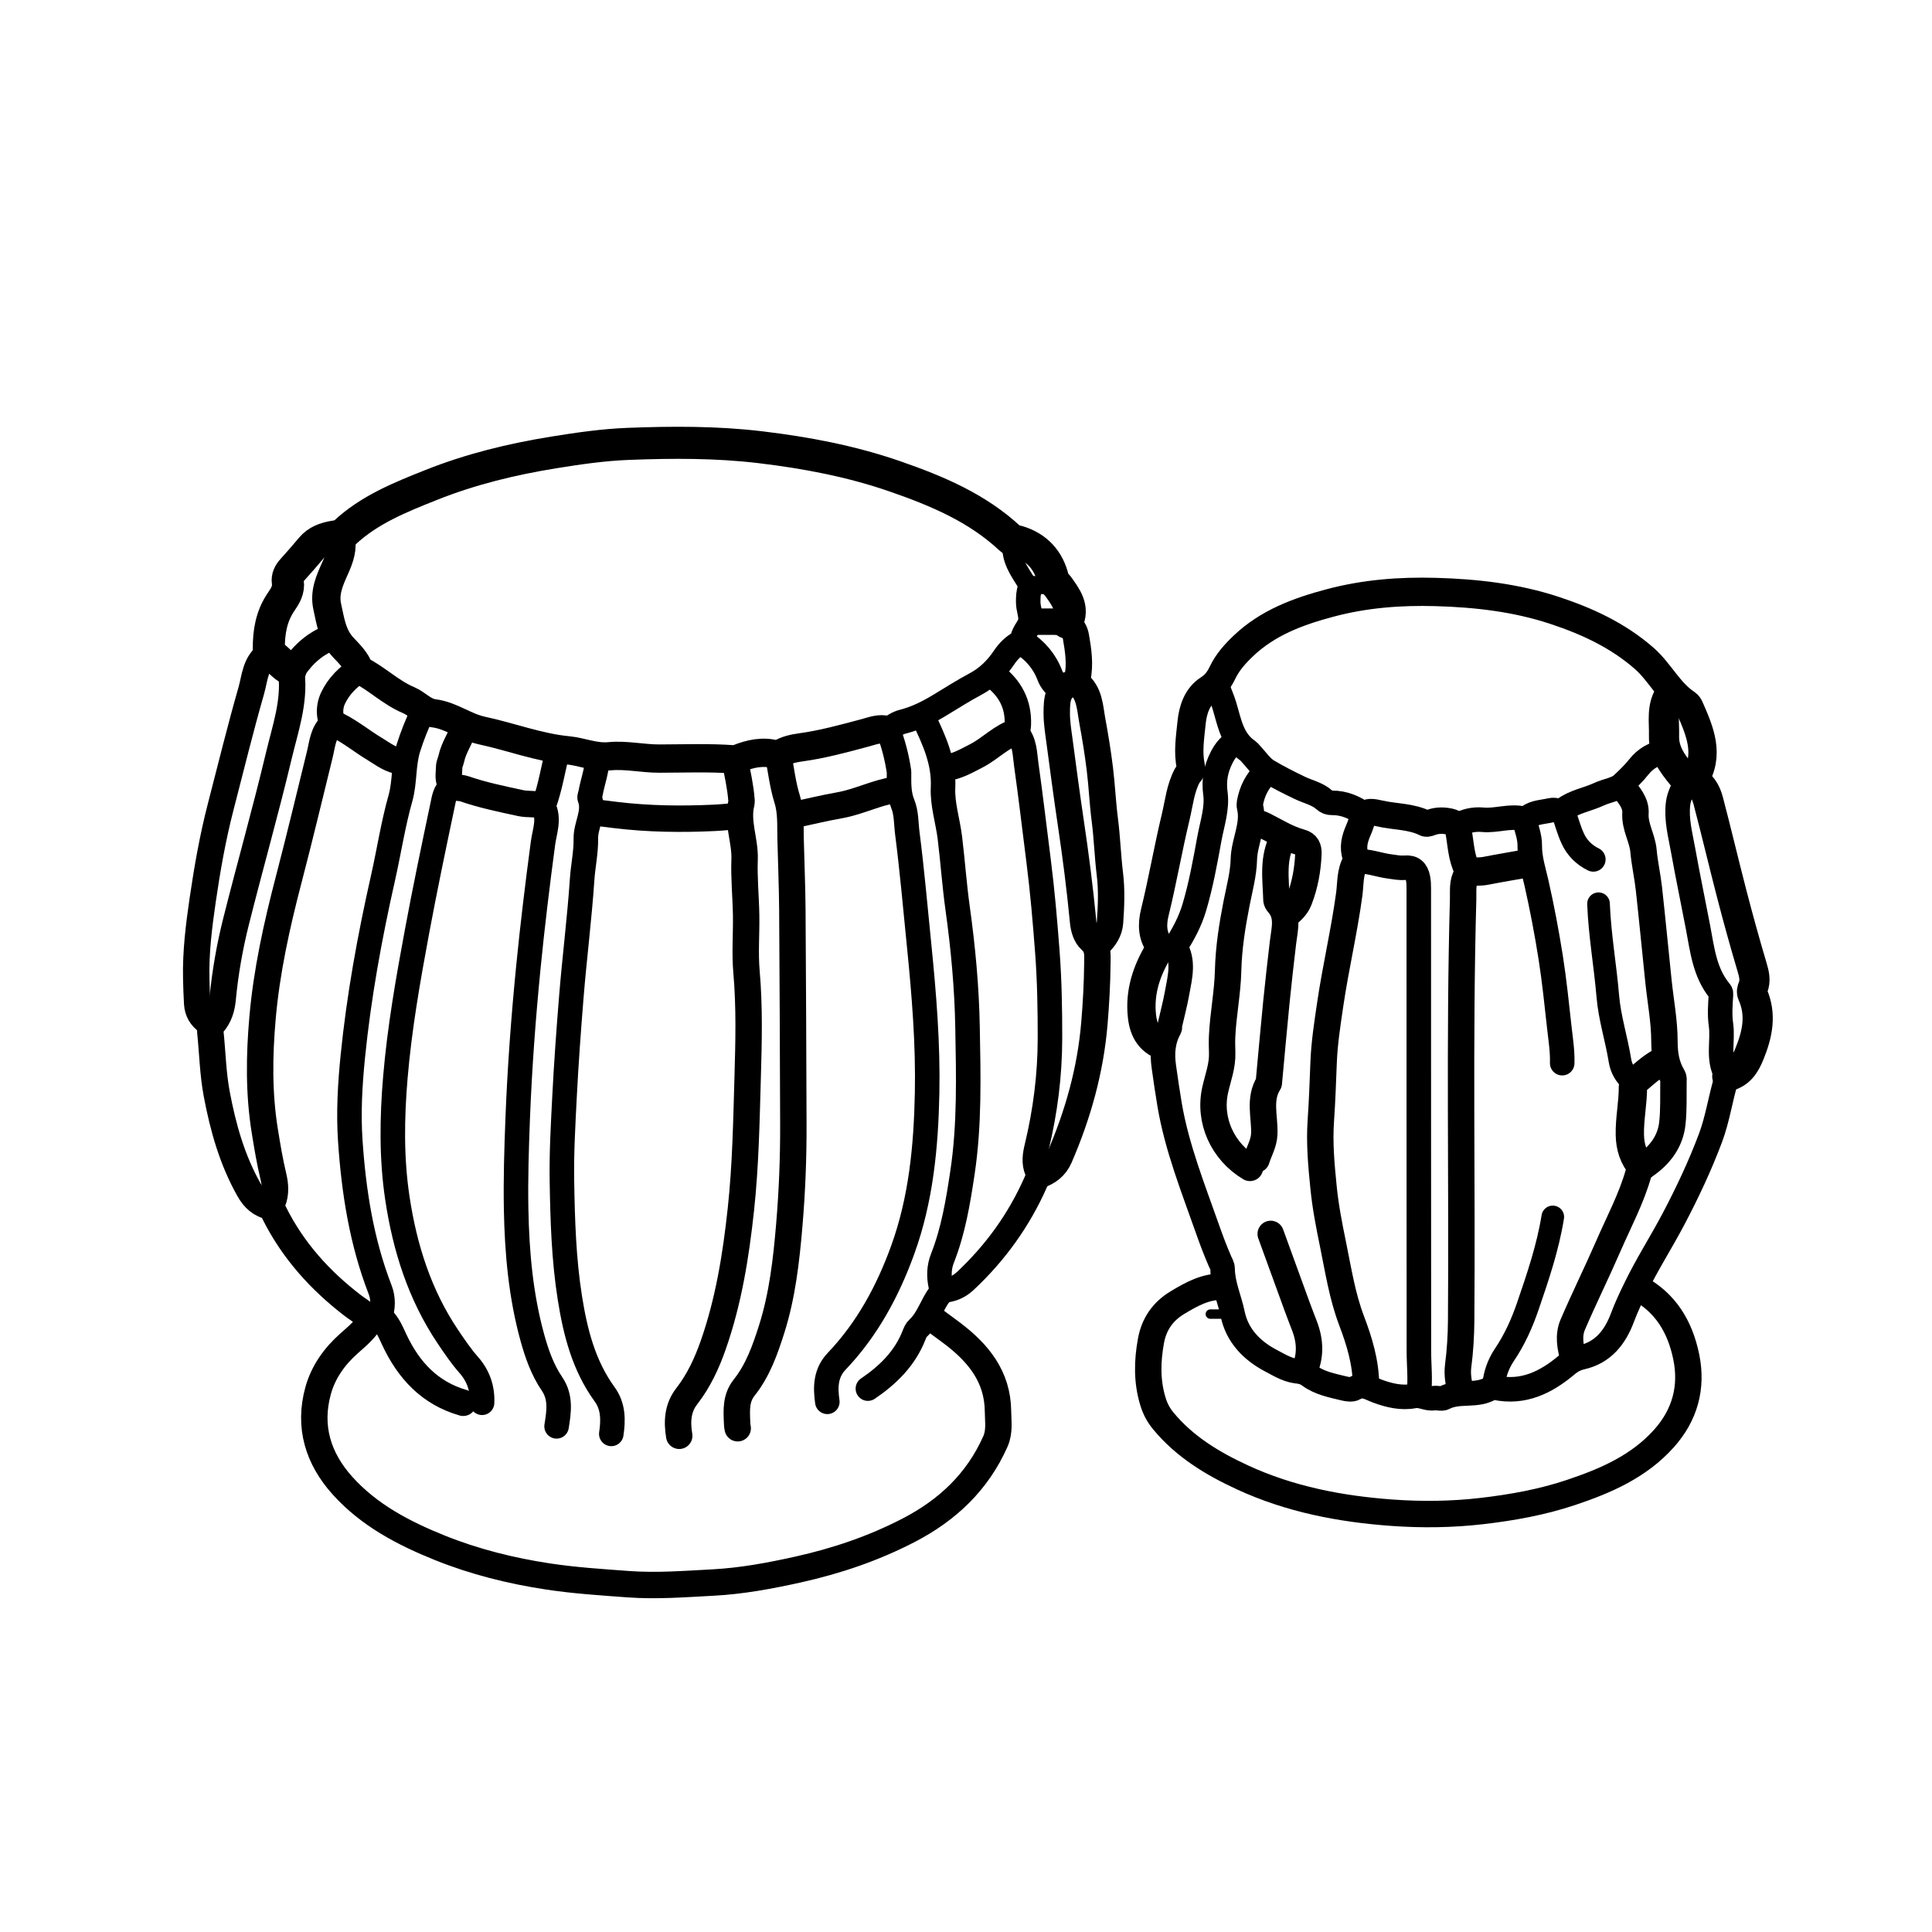 <svg version="1.1" id="Layer_1" xmlns="http://www.w3.org/2000/svg" xmlns:xlink="http://www.w3.org/1999/xlink" x="0px" y="0px"
	 width="100%" viewBox="0 0 1024 1024" enable-background="new 0 0 1024 1024" xml:space="preserve">
<path fill="none" opacity="1" stroke="#000000" stroke-linecap="round" stroke-linejoin="round" stroke-width="17"
	d="
M565.5,330 
	C569.473,322.054 564.748,316.372 560.57,310.45 
	C559.826,309.395 558.666,309.042 558.207,307.068 
	C555.881,297.051 549.661,290.029 539.499,287.002 
	C538.13,286.594 536.682,286.654 535.477,285.525 
	C518.042,269.194 496.594,260.206 474.489,252.531 
	C451.3,244.478 427.305,239.935 402.996,237.035 
	C379.737,234.26 356.325,234.365 333.01,235.262 
	C319.825,235.769 306.614,237.677 293.468,239.804 
	C271.191,243.408 249.457,248.697 228.519,257.048 
	C212.134,263.583 195.682,270.126 182.51,282.511 
	C180.929,283.997 178.888,284.119 176.991,284.449 
	C172.343,285.255 168.143,286.722 164.985,290.487 
	C161.72,294.378 158.387,298.216 154.977,301.979 
	C153.261,303.874 152.174,305.997 152.546,308.493 
	C153.17,312.671 151.165,315.837 148.997,318.998 
	C143.817,326.552 142.39,335.072 142.487,344 
	C142.502,345.287 142.566,346.178 143.945,347.084 
	C147.506,349.421 150.039,353.117 154,355 
"/>
<path fill="none" opacity="1" stroke="#000000" stroke-linecap="round" stroke-linejoin="round" stroke-width="13"
	d="
M295.5,398.5 
	C293.12,407.655 291.716,417.058 288.501,426.001 
	C288.323,426.496 287.874,427.151 288.043,427.478 
	C291.419,434.008 288.63,440.656 287.787,446.972 
	C284.877,468.781 282.222,490.618 280.061,512.506 
	C277.419,539.276 275.429,566.096 274.383,592.995 
	C273.761,609.001 273.262,624.998 273.562,640.999 
	C273.992,663.94 276.033,686.771 282.155,708.957 
	C284.505,717.472 287.493,726.029 292.557,733.461 
	C297.461,740.659 296.227,748.271 295,756 
"/>
<path fill="none" opacity="1" stroke="#000000" stroke-linecap="round" stroke-linejoin="round" stroke-width="13"
	d="
M239,417 
	C235.788,419.356 235.309,423.174 234.603,426.522 
	C229.904,448.813 225.237,471.118 221.069,493.513 
	C216.29,519.195 211.755,544.943 209.553,571.004 
	C207.749,592.345 207.422,613.765 210.606,634.984 
	C214.547,661.247 222.396,686.213 237.429,708.548 
	C240.907,713.715 244.377,718.83 248.492,723.507 
	C253.512,729.215 255.834,735.9 255.5,743.5 
"/>
<path fill="none" opacity="1" stroke="#000000" stroke-linecap="round" stroke-linejoin="round" stroke-width="13"
	d="
M546,311.5 
	C545.017,313.913 544.992,316.44 544.971,319 
	C544.942,322.431 546.492,325.893 546.173,328.966 
	C545.843,332.143 542.558,334.865 541.935,338.489 
	C541.816,339.179 541.788,340.003 540.567,340.63 
	C537.072,342.426 534.243,345.421 532.119,348.58 
	C528.136,354.501 523.34,359.177 517.033,362.561 
	C510.717,365.95 504.635,369.782 498.509,373.514 
	C492.209,377.352 485.707,380.695 478.502,382.508 
	C475.683,383.217 473.326,384.84 470.656,386.733 
	C473.417,393.857 475.368,401.329 476.494,409.001 
	C476.542,409.327 476.501,409.667 476.5,410 
	C476.477,415.42 476.34,420.818 478.464,426.015 
	C480.482,430.949 480.221,436.346 480.885,441.515 
	C483.424,461.286 485.154,481.151 487.148,500.985 
	C489.775,527.113 491.917,553.257 491.384,579.498 
	C490.811,607.683 488.167,635.698 478.456,662.484 
	C470.538,684.325 459.651,704.508 443.479,721.48 
	C437.514,727.74 437.381,735.185 438.5,743 
"/>
<path fill="none" opacity="1" stroke="#000000" stroke-linecap="round" stroke-linejoin="round" stroke-width="13"
	d="
M224,377.5 
	C221.027,383.598 218.575,389.781 216.495,396.34 
	C213.68,405.217 214.728,414.267 212.245,423.069 
	C208.323,436.976 206.155,451.368 202.968,465.493 
	C195.925,496.709 190.194,528.137 186.996,560 
	C185.51,574.801 184.656,589.69 185.648,604.49 
	C187.457,631.467 191.599,658.083 201.459,683.516 
	C203.289,688.237 203.095,693.167 201.5,698 
"/>
<path fill="none" opacity="1" stroke="#000000" stroke-linecap="round" stroke-linejoin="round" stroke-width="14"
	d="
M176.5,337.5 
	C167.447,340.63 160.731,346.628 155.45,354.466 
	C154.883,355.308 154.376,355.969 154.496,357 
	C156.243,372.084 151.196,386.236 147.807,400.454 
	C140.779,429.94 132.473,459.118 125.087,488.522 
	C121.709,501.969 119.327,515.662 118.006,529.501 
	C117.547,534.309 116.209,538.764 112.996,542.496 
	C111.872,543.802 111.308,545.243 111.49,547.001 
	C112.629,558.004 112.838,569.072 114.908,580.017 
	C118.249,597.684 123.042,614.752 131.939,630.534 
	C134.619,635.289 138.07,638.54 143.5,639.5 
"/>
<path fill="none" opacity="1" stroke="#000000" stroke-linecap="round" stroke-linejoin="round" stroke-width="13"
	d="
M719.5,456.5 
	C725.323,456.267 730.782,458.468 736.47,459.225 
	C739.145,459.581 741.852,460.146 744.493,459.916 
	C748.832,459.539 750.764,461.442 751.58,465.484 
	C751.956,467.35 751.986,469.161 751.986,471 
	C752.002,552.667 751.975,634.333 752.041,716 
	C752.047,723.667 752.967,731.333 752,739 
"/>
<path fill="none" opacity="1" stroke="#000000" stroke-linecap="round" stroke-linejoin="round" stroke-width="13"
	d="
M808,434.5 
	C809,439 810.854,443.51 810.803,447.998 
	C810.723,455.021 812.868,461.383 814.368,468.03 
	C817.317,481.095 819.818,494.283 821.907,507.515 
	C823.843,519.779 825.087,532.157 826.464,544.504 
	C827.167,550.815 828.192,557.112 828,563.5 
"/>
<path fill="none" opacity="1" stroke="#000000" stroke-linecap="round" stroke-linejoin="round" stroke-width="12"
	d="
M823,645 
	C820.379,661.302 815.059,676.91 809.749,692.414 
	C806.718,701.266 802.771,710.073 797.44,717.96 
	C793.907,723.187 792.067,728.828 791.5,735 
"/>
<path fill="none" opacity="1" stroke="#000000" stroke-linecap="round" stroke-linejoin="round" stroke-width="14"
	d="
M724,734 
	C723.93,722.131 720.519,710.927 716.385,700.044 
	C711.388,686.89 709.315,673.126 706.516,659.497 
	C704.475,649.562 702.53,639.601 701.521,629.498 
	C700.342,617.695 699.237,606.015 700.071,593.97 
	C700.78,583.726 701.143,573.331 701.547,563.002 
	C701.948,552.764 703.528,542.629 705.015,532.502 
	C707.889,512.925 712.467,493.644 715.124,474.017 
	C715.906,468.243 715.414,462.092 718.54,456.774 
	C719.176,455.693 718.927,455.017 718.547,453.983 
	C716.756,449.12 718.017,444.513 719.99,439.995 
	C720.558,438.692 721.057,437.352 721.49,435.997 
	C723.163,430.756 724.118,429.467 730.98,431.086 
	C739.13,433.01 747.796,432.527 755.545,436.41 
	C756.377,436.827 757.865,436.098 758.994,435.731 
	C762.152,434.705 765.303,434.778 768.503,435.488 
	C771.231,436.094 772.531,437.783 773.034,440.494 
	C774.314,447.393 774.408,454.576 777.758,460.996 
	C778.24,461.921 777.989,462.721 777.496,463.497 
	C774.925,467.542 775.612,472.072 775.489,476.5 
	C773.415,550.992 775.032,625.501 774.441,700 
	C774.378,708.003 773.895,716.052 772.852,723.98 
	C772.228,728.718 773.2,733.035 774,737.5 
"/>
<path fill="none" opacity="1" stroke="#000000" stroke-linecap="round" stroke-linejoin="round" stroke-width="14"
	d="
M547,329.5 
	C550.833,329.5 554.667,329.488 558.5,329.503 
	C565.123,329.528 569.232,331.539 570.274,337.539 
	C571.517,344.703 572.648,352.11 571.058,359.513 
	C570.764,360.883 570.803,361.688 569.017,362.08 
	C560.236,364.007 560.129,371.219 560.101,378 
	C560.081,382.832 560.88,387.683 561.523,392.497 
	C563.46,407.005 565.371,421.519 567.533,435.995 
	C570.14,453.444 572.391,470.929 574.064,488.494 
	C574.406,492.09 575.514,496.027 578.128,498.356 
	C582.141,501.931 581.677,505.911 581.631,510.501 
	C581.523,521.201 580.945,531.846 580.046,542.504 
	C577.959,567.259 571.348,590.791 561.509,613.504 
	C559.358,618.47 555.467,621.339 550.5,623 
"/>
<path fill="none" opacity="1" stroke="#000000" stroke-linecap="round" stroke-linejoin="round" stroke-width="14"
	d="
M176,384 
	C171.145,388.241 170.87,394.323 169.478,399.995 
	C164.032,422.175 158.709,444.388 152.944,466.485 
	C146.671,490.528 141.309,514.763 139.145,539.513 
	C137.398,559.488 137.12,579.533 140.36,599.523 
	C141.666,607.581 142.988,615.582 144.89,623.526 
	C145.938,627.902 146.304,632.564 144.497,636.999 
	C143.593,639.216 144.368,640.949 145.414,643.043 
	C155.281,662.786 169.625,678.67 187.008,691.99 
	C189.283,693.733 191.772,695.207 193.966,697.041 
	C195.664,698.46 197.096,699.515 199.533,698.587 
	C201.086,697.996 202.348,698.913 203.602,700.414 
	C206.034,703.325 207.411,706.721 208.956,710.021 
	C216.549,726.231 227.764,738.402 245.5,743.5 
"/>
<path fill="none" opacity="1" stroke="#000000" stroke-linecap="round" stroke-linejoin="round" stroke-width="13"
	d="
M460,736 
	C470.741,728.713 479.716,719.916 484.525,707.51 
	C485.005,706.271 485.596,704.908 486.539,704.043 
	C491.988,699.039 493.763,691.729 498.068,686.051 
	C499.329,684.388 499.021,683.287 498.623,681.473 
	C497.565,676.648 497.617,671.744 499.49,666.996 
	C505.264,652.359 507.803,637.013 510.127,621.519 
	C513.968,595.911 513.273,570.182 512.812,544.503 
	C512.435,523.44 510.49,502.409 507.574,481.49 
	C505.839,469.046 504.976,456.483 503.452,444.006 
	C502.368,435.142 499.416,426.267 499.826,417.515 
	C500.472,403.718 495.067,392.23 489.5,380.5 
"/>
<path fill="none" opacity="1" stroke="#000000" stroke-linecap="round" stroke-linejoin="round" stroke-width="14"
	d="
M196.5,699.5 
	C193.73,704.645 189.288,708.235 185.018,712.02 
	C177.301,718.861 171.355,727.14 168.622,737.034 
	C163.348,756.117 168.548,773.009 181.552,787.453 
	C195.642,803.104 213.943,812.651 233.062,820.345 
	C251.497,827.764 270.77,832.577 290.49,835.566 
	C304.6,837.704 318.781,838.606 332.989,839.649 
	C348.059,840.754 363.038,839.562 377.988,838.772 
	C393.136,837.971 408.134,835.189 423.027,831.87 
	C443.431,827.323 462.941,820.73 481.548,811.093 
	C502.178,800.409 518.036,785.464 527.571,764.032 
	C529.94,758.706 529.005,753.357 528.957,748 
	C528.793,729.507 518.376,716.958 504.496,706.505 
	C500.688,703.638 496.833,700.833 493,698 
"/>
<path fill="none" opacity="1" stroke="#000000" stroke-linecap="round" stroke-linejoin="round" stroke-width="15"
	d="
M898,413.5 
	C906.488,400.061 900.983,387.528 895.478,375.01 
	C895.151,374.267 894.635,373.462 893.98,373.031 
	C884.549,366.823 879.794,356.262 871.507,348.992 
	C857.634,336.821 841.288,329.244 823.99,323.531 
	C803.554,316.782 782.515,314.378 761.007,313.768 
	C741.967,313.228 723.337,314.693 705.018,319.566 
	C688.165,324.049 671.966,329.971 658.926,342.422 
	C654.519,346.63 650.628,351.001 647.98,356.491 
	C646.289,359.996 644.348,362.886 640.655,365.244 
	C634.605,369.106 632.268,375.985 631.567,383.007 
	C630.789,390.804 629.469,398.717 631.2,406.455 
	C631.773,409.018 630.014,409.692 629.35,410.919 
	C625.6,417.86 624.925,425.633 623.14,433.034 
	C619.103,449.776 616.214,466.78 612.096,483.524 
	C610.516,489.947 610.57,496.549 615.257,501.974 
	C608.537,512.573 604.371,523.62 605.046,535.997 
	C605.465,543.663 607.543,550.6 615.5,554 
"/>
<path fill="none" opacity="1" stroke="#000000" stroke-linecap="round" stroke-linejoin="round" stroke-width="13"
	d="
M539,388.5 
	C543.253,393.216 543.108,399.344 543.909,405.013 
	C546.328,422.144 548.318,439.335 550.505,456.499 
	C552.536,472.45 553.9,488.455 555.114,504.491 
	C556.275,519.826 556.527,535.149 556.503,550.5 
	C556.473,569.949 554.027,589.105 549.473,607.994 
	C548.458,612.204 547.836,616.419 549.577,620.467 
	C550.573,622.782 549.855,624.559 548.999,626.5 
	C540.135,646.596 527.581,664.047 511.525,679.027 
	C508.217,682.114 504.423,683.69 500,684 
"/>
<path fill="none" opacity="1" stroke="#000000" stroke-linecap="round" stroke-linejoin="round" stroke-width="14"
	d="
M868,682.5 
	C882.772,690.301 890.424,703.19 893.714,719.008 
	C897.125,735.409 892.986,750.085 881.927,762.435 
	C868.646,777.267 851.031,784.91 832.529,791.086 
	C817.191,796.207 801.415,799.028 785.486,800.88 
	C769.736,802.712 753.772,802.915 738.015,801.79 
	C710.595,799.833 683.734,794.695 658.488,783.026 
	C642.566,775.667 627.814,766.767 616.491,753.008 
	C614.037,750.025 612.318,746.808 611.147,743.032 
	C607.796,732.232 608.054,721.377 610.067,710.512 
	C611.668,701.872 616.285,695.101 623.98,690.467 
	C631.58,685.889 639.209,681.593 648.5,682 
"/>
<path fill="none" opacity="1" stroke="#000000" stroke-linecap="round" stroke-linejoin="round" stroke-width="14"
	d="
M142.5,346.5 
	C135.249,351.01 135.151,359.2 133.183,366.053 
	C127.339,386.406 122.323,406.997 117.003,427.501 
	C112.776,443.796 109.865,460.336 107.434,476.99 
	C105.421,490.772 103.702,504.545 104.011,518.5 
	C104.11,523.001 104.249,527.505 104.525,531.998 
	C104.772,536.022 106.681,539.194 110,541.5 
"/>
<path fill="none" opacity="1" stroke="#000000" stroke-linecap="round" stroke-linejoin="round" stroke-width="14"
	d="
M389.5,403 
	C390.865,409.967 392.454,416.897 392.995,424 
	C393.033,424.497 393.105,425.027 392.985,425.496 
	C390.368,435.658 395.034,445.401 394.653,455.506 
	C394.283,465.313 395.299,475.164 395.463,485.001 
	C395.63,494.998 394.781,505.063 395.655,514.986 
	C397.299,533.667 396.819,552.363 396.279,570.994 
	C395.601,594.339 395.2,617.711 392.685,641.02 
	C390.039,665.538 386.18,689.675 377.996,712.998 
	C374.607,722.657 370.335,731.861 364.005,740.004 
	C359.104,746.309 358.752,753.508 360,761 
"/>
<path fill="none" opacity="1" stroke="#000000" stroke-linecap="round" stroke-linejoin="round" stroke-width="14"
	d="
M412.5,400.5 
	C414,408.167 414.863,416.033 417.186,423.442 
	C419.343,430.318 418.859,437.111 419.014,444 
	C419.299,456.667 419.871,469.332 419.962,482 
	C420.235,520 420.354,558 420.491,596 
	C420.555,613.858 419.835,631.721 418.328,649.485 
	C416.754,668.026 414.668,686.602 408.992,704.497 
	C405.515,715.459 401.683,726.328 394.429,735.443 
	C390.022,740.981 390.397,747.221 390.646,753.494 
	C390.689,754.572 390.734,755.848 391,757 
"/>
<path fill="none" opacity="1" stroke="#000000" stroke-linecap="round" stroke-linejoin="round" stroke-width="14"
	d="
M571,362 
	C577.635,367.079 577.623,374.862 578.946,382.01 
	C580.51,390.467 581.888,398.973 582.939,407.507 
	C584.044,416.474 584.411,425.533 585.569,434.491 
	C586.817,444.14 587.102,453.861 588.287,463.526 
	C589.313,471.9 588.924,480.53 588.326,488.988 
	C588.015,493.381 585.508,497.425 582,500.5 
"/>
<path fill="none" opacity="1" stroke="#000000" stroke-linecap="round" stroke-linejoin="round" stroke-width="13"
	d="
M655,393 
	C651.594,395.034 649.255,397.979 647.482,401.491 
	C644.435,407.524 643.231,413.467 644.191,420.542 
	C645.269,428.491 642.461,436.542 641.007,444.501 
	C638.766,456.762 636.558,469.029 632.999,481 
	C630.803,488.387 627.231,495.104 622.931,501.742 
	C627.691,509.489 625.415,517.797 623.946,525.99 
	C622.891,531.873 621.326,537.665 620.014,543.503 
	C619.907,543.979 620.185,544.604 619.972,544.985 
	C616.355,551.451 615.842,558.237 616.884,565.517 
	C617.839,572.194 618.78,578.857 619.912,585.515 
	C623.802,608.387 632.397,629.785 640.024,651.492 
	C642.034,657.213 644.197,662.892 646.599,668.457 
	C647.178,669.799 647.994,670.965 648.008,672.5 
	C648.081,680.829 651.695,688.421 653.341,696.43 
	C655.626,707.546 663.15,715.654 673.451,721.093 
	C678.597,723.81 683.492,726.914 689.5,726.934 
	C691.479,726.94 692.719,728.214 693.928,729.099 
	C699.51,733.186 706.085,734.357 712.516,735.936 
	C714.245,736.36 716.564,736.677 717.928,735.877 
	C722.559,733.159 725.971,735.819 730.063,737.331 
	C736.221,739.605 742.803,741.202 749.485,739.921 
	C753.21,739.208 756.386,741.587 760.007,741.047 
	C761.8,740.779 764.006,741.647 765.444,740.893 
	C773.338,736.752 782.865,740.541 790.526,735.54 
	C790.993,735.234 791.858,735.383 792.496,735.517 
	C807.432,738.665 819.506,732.639 830.439,723.428 
	C832.903,721.352 835.281,720.102 838.472,719.376 
	C849.737,716.816 856.079,708.631 859.883,698.456 
	C861.972,692.868 864.468,687.624 867.069,682.29 
	C873.143,669.832 880.607,658.225 887.032,646.017 
	C894.379,632.057 901.083,617.853 906.624,603.047 
	C910.417,592.911 911.839,582.244 914.969,571.991 
	C915.202,571.228 915.31,570.158 914.953,569.527 
	C910.176,561.089 913.408,551.798 912.138,542.98 
	C911.385,537.755 911.827,532.323 912.152,527.009 
	C912.214,525.993 911.917,525.76 911.5,525.25 
	C903.463,515.432 902.239,503.301 899.987,491.502 
	C897.376,477.825 894.515,464.194 892.057,450.49 
	C890.609,442.41 888.404,434.417 889.401,425.988 
	C889.934,421.483 892.153,417.87 894,414 
"/>
<path fill="none" opacity="1" stroke="#000000" stroke-linecap="round" stroke-linejoin="round" stroke-width="14"
	d="
M860,417 
	C863.188,421.239 867.176,425.467 866.828,430.989 
	C866.374,438.198 870.484,444.135 871.089,450.992 
	C871.68,457.695 873.218,464.309 873.957,471.005 
	C875.756,487.323 877.305,503.67 879.01,519.999 
	C880.124,530.671 882.187,541.333 882.192,552 
	C882.195,558.81 883.17,564.79 886.557,570.466 
	C887.206,571.555 886.978,572.516 886.964,573.5 
	C886.863,580.834 887.181,588.224 886.372,595.486 
	C885.328,604.848 879.981,612.057 872.405,617.365 
	C870.675,618.577 869.075,619.643 868.552,621.515 
	C864.739,635.151 858.037,647.589 852.439,660.473 
	C846.376,674.424 839.613,688.072 833.606,702.046 
	C831.121,707.826 832.239,714.044 834,720 
"/>
<path fill="none" opacity="1" stroke="#000000" stroke-linecap="round" stroke-linejoin="round" stroke-width="13"
	d="
M316.5,402 
	C316.506,408.388 314.066,414.314 312.997,420.499 
	C312.852,421.337 312.303,422.302 312.556,422.979 
	C315.36,430.51 310.385,437.265 310.511,444.5 
	C310.637,451.746 309.031,458.827 308.549,466.003 
	C307.149,486.878 304.49,507.632 302.81,528.485 
	C301.387,546.149 300.093,563.831 299.197,581.51 
	C298.446,596.307 297.585,611.123 297.833,626.003 
	C298.179,646.765 298.799,667.472 302.058,687.991 
	C304.939,706.126 309.392,723.777 320.479,739.015 
	C325.102,745.369 325.101,752.622 324,760 
"/>
<path fill="none" opacity="1" stroke="#000000" stroke-linecap="round" stroke-linejoin="round" stroke-width="16"
	d="
M885.5,367.5 
	C880.44,374.394 882.182,382.333 881.97,389.999 
	C881.732,398.602 886.502,404.839 891.52,410.983 
	C892.763,412.505 894.353,413.147 896.447,413.701 
	C901.66,415.079 904.158,419.715 905.422,424.521 
	C909.791,441.134 913.715,457.864 918.038,474.49 
	C921.345,487.207 924.848,499.879 928.593,512.472 
	C929.716,516.247 930.614,519.701 929.081,523.532 
	C928.701,524.482 928.282,525.602 928.916,527.037 
	C933.672,537.804 931.515,548.043 927.228,558.593 
	C924.78,564.615 921.847,568.909 915.5,570.5 
"/>
<path fill="none" opacity="1" stroke="#000000" stroke-linecap="round" stroke-linejoin="round" stroke-width="14"
	d="
M680,444.5 
	C674.253,454.84 676.256,466.017 676.541,476.999 
	C676.559,477.674 677.042,478.444 677.519,478.983 
	C683.08,485.263 680.849,492.443 680.018,499.502 
	C678.783,509.994 677.571,520.49 676.523,531.002 
	C675.096,545.326 673.833,559.667 672.5,574 
	C667.08,582.575 670.441,591.977 670.096,601.004 
	C669.905,605.98 667.374,610.012 666,614.5 
"/>
<path fill="none" opacity="1" stroke="#000000" stroke-linecap="round" stroke-linejoin="round" stroke-width="14"
	d="
M673.5,654 
	C678.167,666.833 682.822,679.671 687.507,692.497 
	C688.792,696.015 690.175,699.497 691.498,703.001 
	C694.544,711.065 694.802,719.076 691,727 
"/>
<path fill="none" opacity="1" stroke="#000000" stroke-linecap="round" stroke-linejoin="round" stroke-width="12"
	d="
M847.25,479 
	C847.869,495.44 850.801,511.649 852.173,528.006 
	C853.144,539.584 856.763,550.599 858.59,561.985 
	C859.28,566.285 861.412,570.173 865,573 
"/>
<path fill="none" opacity="1" stroke="#000000" stroke-linecap="round" stroke-linejoin="round" stroke-width="14"
	d="
M391,432.5 
	C386.833,432.833 382.672,433.283 378.499,433.48 
	C361.131,434.3 343.787,434.085 326.5,431.998 
	C322.498,431.514 318.5,431 314.5,430.5 
"/>
<path fill="none" opacity="1" stroke="#000000" stroke-linecap="round" stroke-linejoin="round" stroke-width="14"
	d="
M671,409.5 
	C666.373,413.88 663.65,419.276 662.516,425.503 
	C662.398,426.148 662.367,426.866 662.52,427.495 
	C664.879,437.198 659.504,445.999 659.268,455.494 
	C659.077,463.189 656.975,470.861 655.467,478.494 
	C653.117,490.396 651.221,502.315 650.927,514.498 
	C650.645,526.206 648.254,537.754 647.736,549.488 
	C647.612,552.298 647.703,555.297 647.783,557.992 
	C647.989,564.915 645.583,571.048 644.111,577.525 
	C640.418,593.771 648.002,610.333 662.5,619 
"/>
<path fill="none" opacity="1" stroke="#000000" stroke-linecap="round" stroke-linejoin="round" stroke-width="15"
	d="
M882,562 
	C876.238,564.628 871.717,568.941 866.974,572.97 
	C865.96,573.831 865.466,574.66 865.477,576 
	C865.547,584.531 863.666,592.914 863.85,601.503 
	C863.991,608.076 865.791,613.613 870,618.5 
"/>
<path fill="none" opacity="1" stroke="#000000" stroke-linecap="round" stroke-linejoin="round" stroke-width="15"
	d="
M470.5,387 
	C466.28,385.741 462.47,387.371 458.482,388.434 
	C447.266,391.424 436.073,394.519 424.514,396.102 
	C420.758,396.617 416.885,397.427 413.485,399.476 
	C412.923,399.815 412.083,400.122 411.513,399.956 
	C404.387,397.892 397.634,399.45 391.029,402.073 
	C390.312,402.357 389.674,402.53 389.001,402.481 
	C375.843,401.511 362.665,402.042 349.5,402.069 
	C340.616,402.088 331.72,399.976 323.032,400.829 
	C315.187,401.599 308.408,398.401 301.03,397.691 
	C285.486,396.194 270.699,390.472 255.456,387.207 
	C246.423,385.272 239.084,379.214 229.99,378.076 
	C224.476,377.386 221.143,373.016 216.48,371.047 
	C206.973,367.031 199.644,359.557 190.5,355 
	C188.889,350.134 185.189,346.63 181.886,343.107 
	C176.068,336.9 175.138,329.175 173.442,321.513 
	C171.776,313.984 174.794,307.446 177.645,301.065 
	C180.069,295.638 181.926,290.441 180.5,284.5 
"/>
<path fill="none" opacity="1" stroke="#000000" stroke-linecap="round" stroke-linejoin="round" stroke-width="14"
	d="
M475,418.5 
	C464.656,420.001 455.294,424.999 445.011,426.811 
	C436.791,428.259 428.667,430.25 420.5,432 
"/>
<path fill="none" opacity="1" stroke="#000000" stroke-linecap="round" stroke-linejoin="round" stroke-width="14"
	d="
M246,385.5 
	C244.188,391.179 240.501,396.087 239.236,401.997 
	C238.911,403.517 238.09,404.996 238.07,406.501 
	C238.035,409.329 237.353,412.29 238.544,414.981 
	C239.987,418.242 243.434,417.143 245.989,418.031 
	C255.772,421.428 265.867,423.486 275.964,425.668 
	C279.841,426.506 283.757,425.807 287.5,427 
"/>
<path fill="none" opacity="1" stroke="#000000" stroke-linecap="round" stroke-linejoin="round" stroke-width="14"
	d="
M664.5,436 
	C666.486,435.939 668.24,436.571 670.017,437.466 
	C676.411,440.688 682.516,444.582 689.509,446.465 
	C692.775,447.344 693.611,449.583 693.488,452.499 
	C693.133,460.928 691.662,469.106 688.58,477.031 
	C687.212,480.548 684.736,482.796 682,485 
"/>
<path fill="none" opacity="1" stroke="#000000" stroke-linecap="round" stroke-linejoin="round" stroke-width="14"
	d="
M526.5,358 
	C535.204,364.481 539.88,372.983 539.484,383.999 
	C539.438,385.254 539.167,386.5 539,387.749 
	C530.752,390.177 524.985,396.758 517.536,400.571 
	C512.213,403.295 507.096,406.347 501,407 
"/>
<path fill="none" opacity="1" stroke="#000000" stroke-linecap="round" stroke-linejoin="round" stroke-width="14"
	d="
M190.25,355 
	C184.428,358.865 179.545,363.611 176.523,370.011 
	C175.268,372.67 174.756,375.539 175.003,378.5 
	C175.248,381.431 176.264,383.128 179.385,384.725 
	C186.093,388.158 192.05,393.026 198.54,396.934 
	C203.069,399.661 207.333,403.194 213,403.5 
"/>
<path fill="none" opacity="1" stroke="#000000" stroke-linecap="round" stroke-linejoin="round" stroke-width="13"
	d="
M882.5,398.5 
	C876.763,399.294 872.063,402.086 868.562,406.549 
	C865.884,409.961 862.593,413.053 859.612,415.835 
	C856.893,418.373 851.547,419.065 847.482,420.961 
	C841.395,423.801 834.517,424.766 828.966,428.954 
	C826.924,430.495 824.337,428.89 821.989,429.453 
	C817.924,430.428 813.577,430.339 809.981,432.974 
	C809.28,433.488 808.227,434.105 807.516,433.932 
	C800.276,432.178 793.184,435.147 786,434.496 
	C781.174,434.058 776.673,435.028 772.5,437.5 
"/>
<path fill="none" opacity="1" stroke="#000000" stroke-linecap="round" stroke-linejoin="round" stroke-width="13"
	d="
M723,431.5 
	C717.895,427.908 712.368,425.459 706,425.536 
	C704.379,425.556 703.172,425.096 701.98,424.022 
	C698.262,420.672 693.309,419.697 688.949,417.607 
	C683.098,414.803 677.196,411.833 671.764,408.562 
	C668.473,406.58 665.586,402.256 662.499,399.001 
	C662.174,398.659 661.877,398.268 661.494,398.01 
	C652.974,392.269 651.625,382.821 648.959,374.013 
	C647.876,370.437 646.333,367 645,363.5 
"/>
<path fill="none" opacity="1" stroke="#000000" stroke-linecap="round" stroke-linejoin="round" stroke-width="15"
	d="
M810,457.5 
	C802.5,458.833 794.983,460.078 787.509,461.544 
	C784.495,462.134 781.503,461.885 778.5,462 
"/>
<path fill="none" opacity="1" stroke="#000000" stroke-linecap="round" stroke-linejoin="round" stroke-width="14"
	d="
M542,340.5 
	C548.706,344.781 553.663,350.535 556.475,358.009 
	C557.589,360.97 559.6,363.112 562,365 
"/>
<path fill="none" opacity="1" stroke="#000000" stroke-linecap="round" stroke-linejoin="round" stroke-width="13"
	d="
M828.5,430 
	C830.167,434.833 831.477,439.83 833.598,444.455 
	C835.829,449.321 839.572,453.095 844.5,455.5 
"/>
<path fill="none" opacity="1" stroke="#000000" stroke-linecap="round" stroke-linejoin="round" stroke-width="10"
	d="
M536.5,287 
	C535.033,295.97 540.143,302.587 544.447,309.533 
	C545.143,310.656 545.887,311.406 546.98,310.952 
	C550.526,309.48 554.559,310.325 558,308.5 
"/>
<path fill="none" opacity="1" stroke="#000000" stroke-linecap="round" stroke-linejoin="round" stroke-width="5"
	d="
M652.5,696.5 
	C648.833,696.5 645.167,696.5 641.5,696.5 
"/>
</svg>